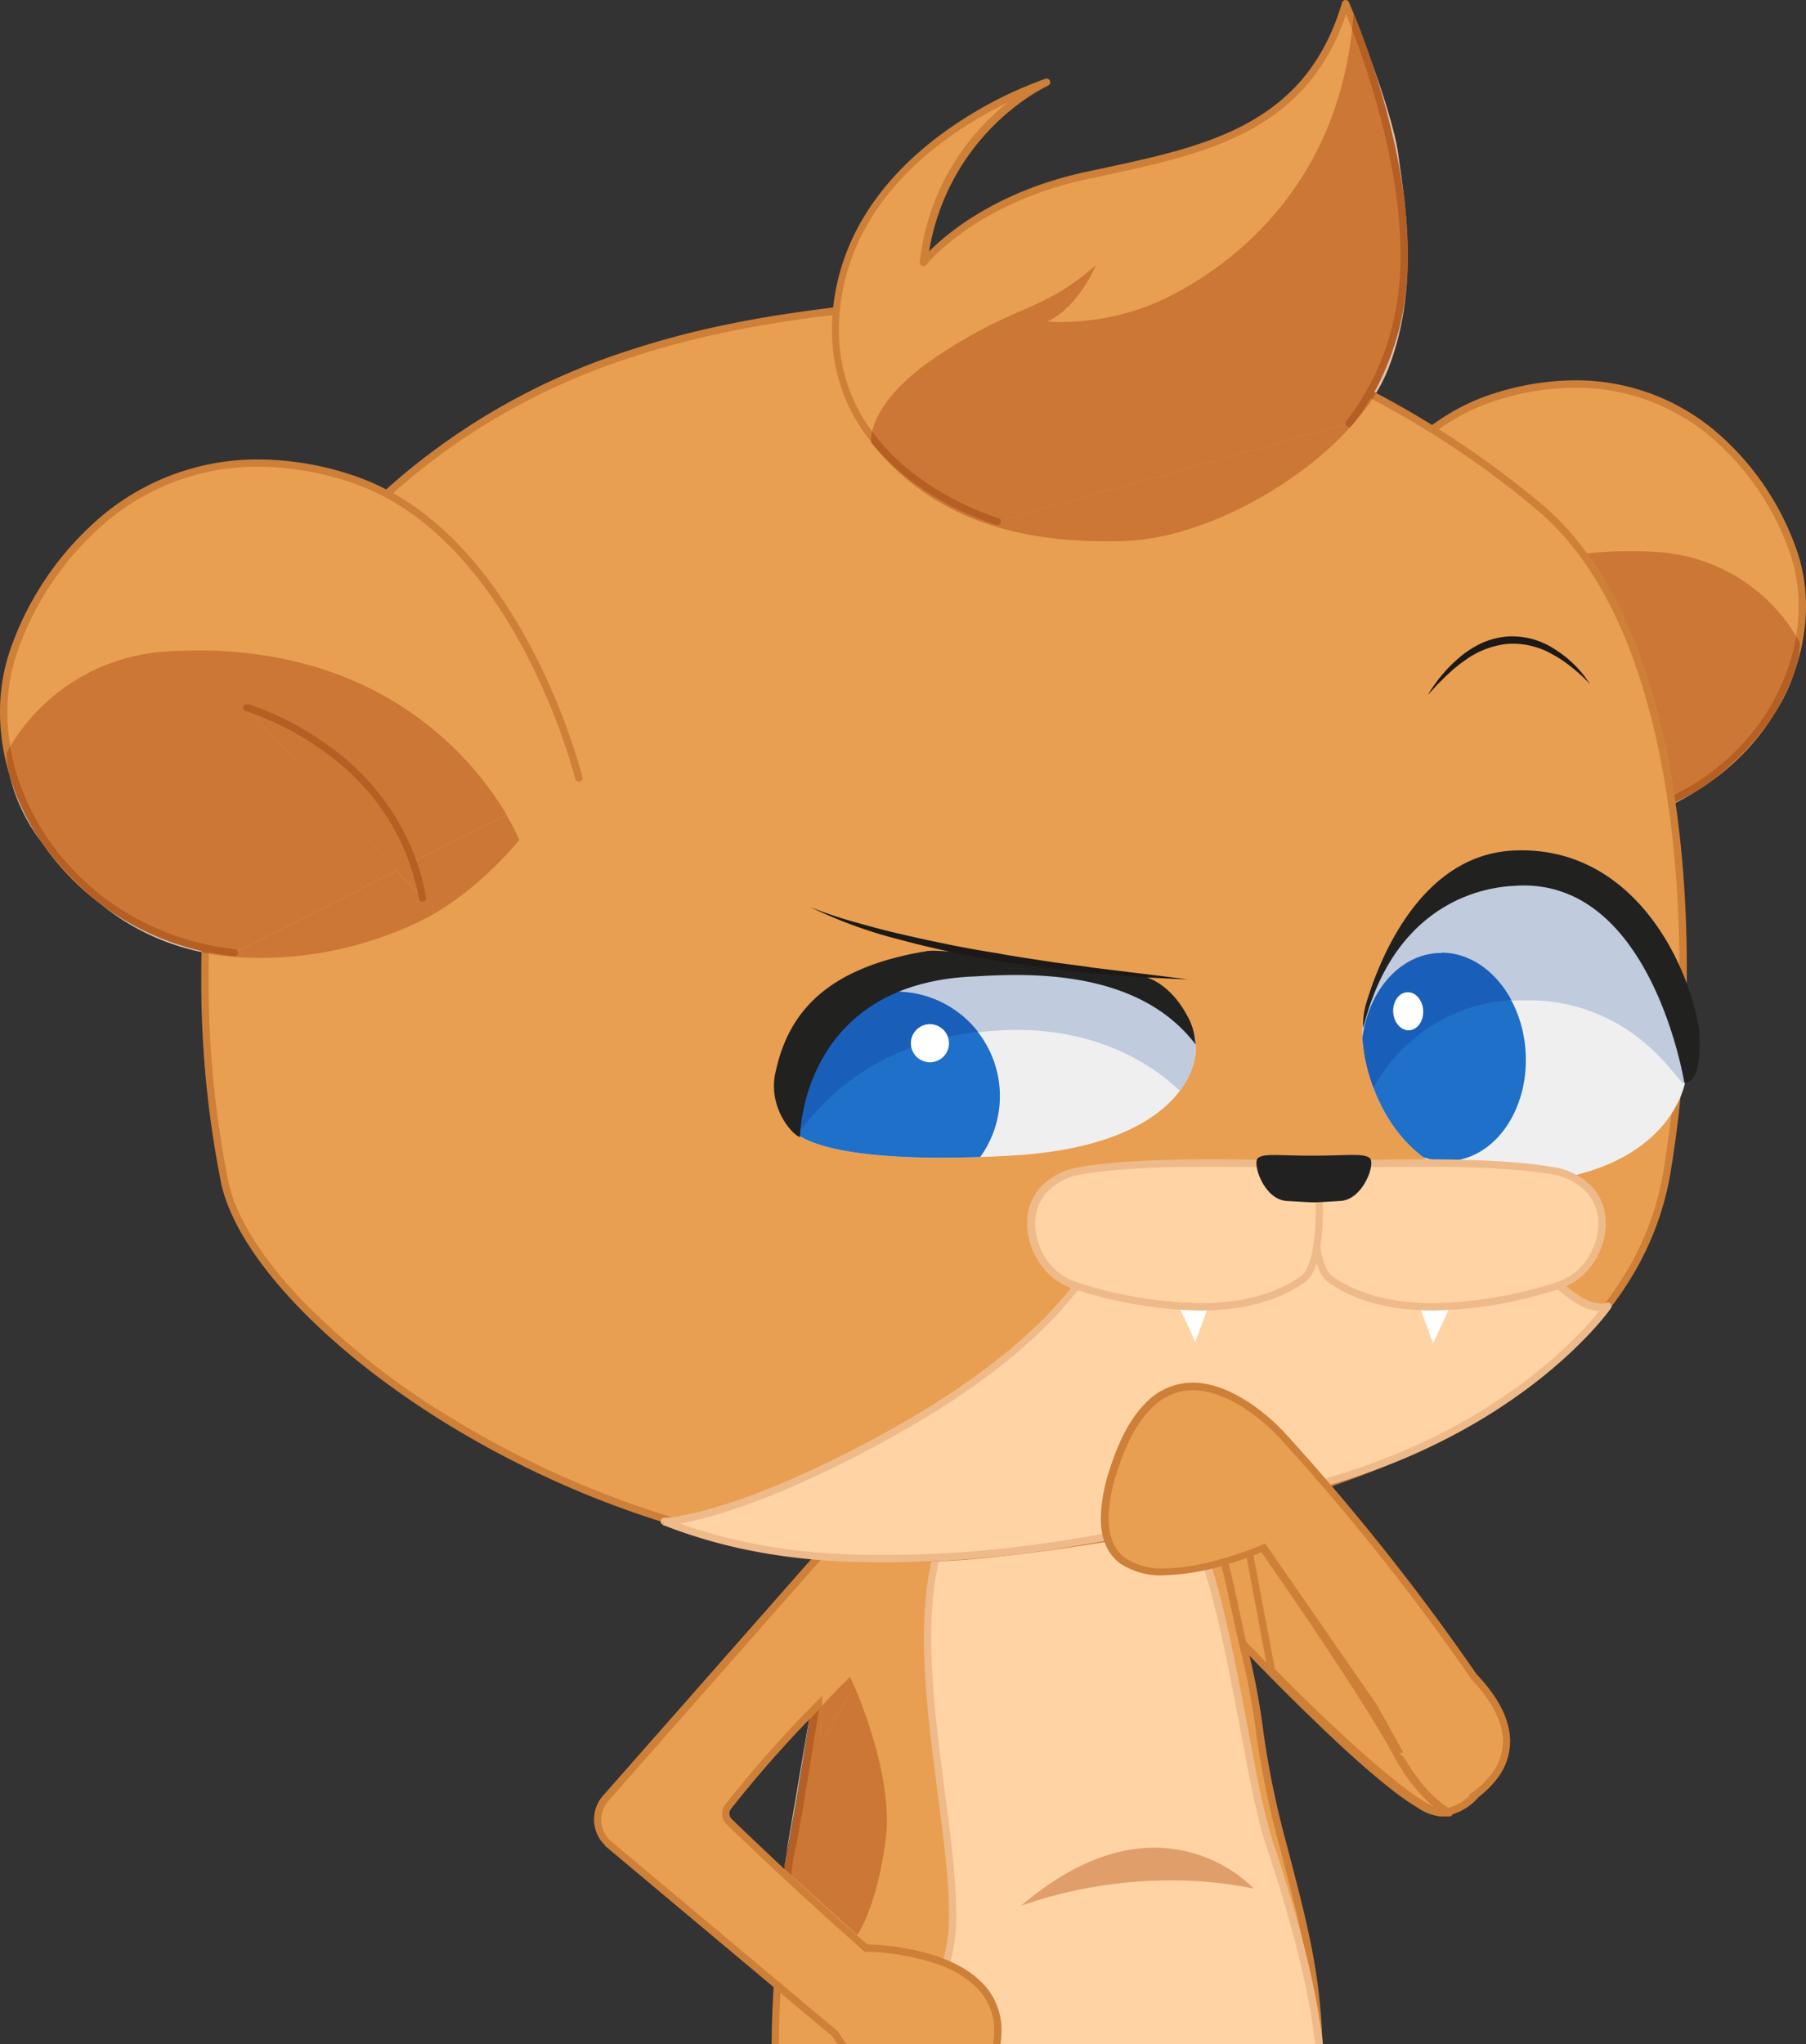 <svg xmlns="http://www.w3.org/2000/svg" xmlns:xlink="http://www.w3.org/1999/xlink" viewBox="0 0 329 372.35"><rect x="0" y="0" width="329" height="372.35" fill="#333333" stroke="none"/><defs><style>.cls-1{fill:none;}.cls-2{fill:#e89f51;}.cls-3{fill:#ce7f38;}.cls-4{fill:#e0bfa6;}.cls-5{fill:#cc7735;}.cls-6{fill:#b55f24;}.cls-7{fill:#ffd3a4;}.cls-8{fill:#efba89;}.cls-9{fill:#e09e6b;}.cls-10{clip-path:url(#clip-path);}.cls-11{fill:#f0efef;}.cls-12{fill:#1f70c9;}.cls-13{fill:#c0cbdd;}.cls-14{fill:#195fba;}.cls-15{fill:#fff;}.cls-16{fill:#212120;}.cls-17{clip-path:url(#clip-path-2);}.cls-18{fill:#1c1916;}.cls-19{fill:#212121;}</style><clipPath id="clip-path"><path class="cls-1" d="M144.57,205.92s3.66,6.56,39.54,4.57c32.25-1.78,35.41-18.09,33.16-22.45-6.67-12.93-18.76-12.38-37.46-11.34s-23.83,1-28.82,6.89c-5.87,7-6.42,22.33-6.42,22.33"/></clipPath><clipPath id="clip-path-2"><path class="cls-1" d="M307.08,196.64s-2.15,17.3-30.43,18.87c-25.43,1.4-29.57-24.92-28.24-29.47,4-13.51,12-26.29,26.78-27.11s20.18,10.73,24.67,16.15c5.28,6.37,7.22,21.56,7.22,21.56"/></clipPath></defs><title>Mistake feedback</title><g id="Layer_2" data-name="Layer 2"><g id="Layer_4" data-name="Layer 4"><path class="cls-2" d="M234.84,121.14s10-40.07,37.34-48.79S319,79.82,326.44,99.73s-7.72,46.55-35.6,49.78l-56-28.37"/><path class="cls-3" d="M235.49,121.3l.12-.44A103.88,103.88,0,0,1,245,98.25C250.88,87.81,259.8,77,272.38,73a47.85,47.85,0,0,1,14.54-2.38,38,38,0,0,1,24.42,8.7A48.79,48.79,0,0,1,325.81,100a29.63,29.63,0,0,1,1.85,10.43c0,17.33-14.13,35.81-36.89,38.45a.67.67,0,1,0,.15,1.33C314.36,147.45,329,128.44,329,110.4a30.93,30.93,0,0,0-1.94-10.9,50,50,0,0,0-14.88-21.23,39.38,39.38,0,0,0-25.26-9A49.5,49.5,0,0,0,272,71.71c-14,4.46-23.37,16.81-29.32,28A103.83,103.83,0,0,0,234.19,121a.67.67,0,0,0,1.3.32"/><path class="cls-2" d="M288.85,109.69s-24.26,6.91-28.56,31l28.56-31"/><path class="cls-3" d="M288.67,109a46.42,46.42,0,0,0-12.88,6.57c-6.69,4.8-14,12.69-16.16,25a.68.68,0,0,0,.54.78.67.67,0,0,0,.78-.55c2.11-11.82,9.11-19.42,15.62-24.09a48,48,0,0,1,8.69-4.94c1.16-.51,2.11-.86,2.76-1.1l.76-.25.26-.08a.67.67,0,0,0-.37-1.29"/><path class="cls-4" d="M310.55,143.1a42.91,42.91,0,0,1-5.36,3l0,.16a39.48,39.48,0,0,0,5.33-3.19m16.51-21.19a40.05,40.05,0,0,1-3.8,8.07,29.81,29.81,0,0,0,3.8-8.07"/><path class="cls-5" d="M296.9,100.4a74.5,74.5,0,0,0-7.8.4c5.68,7.82,9.75,17.51,12.59,28.06a149.3,149.3,0,0,1,3.3,15.88c12.34-6,20.28-17.3,22.21-28.88a31.83,31.83,0,0,0-25.47-15.32c-1.65-.1-3.27-.14-4.83-.14"/><path class="cls-6" d="M327.2,115.86c-1.93,11.58-9.87,22.88-22.21,28.88.07.46.14.93.2,1.39a42.91,42.91,0,0,0,5.36-3,52,52,0,0,0,11.1-10.87c.59-.76,1.13-1.52,1.61-2.25a40.05,40.05,0,0,0,3.8-8.07,17.63,17.63,0,0,0,.81-4.85s-.22-.45-.67-1.2"/><path class="cls-2" d="M215.18,276.68c3.13-5.93,12.12-7.72,23,2.28s34.76,31.25,34.23,37.57-3.16,13-9.83,13.7-37-31.6-42.48-37.57S211.85,283,215.18,276.68Z"/><path class="cls-3" d="M215.18,276.68l.59.31a8.47,8.47,0,0,1,7.82-4.48c3.8,0,8.69,1.94,14.14,6.95s13.94,12.64,21.13,19.9a122,122,0,0,1,9.2,10.16,30.17,30.17,0,0,1,2.74,4,6.34,6.34,0,0,1,.95,2.76v.16a20.2,20.2,0,0,1-2.52,8.66,8.7,8.7,0,0,1-6.72,4.42h-.15a7.89,7.89,0,0,1-3.3-1.28,72,72,0,0,1-9.71-7.45c-11.2-9.8-25.24-24.77-28.76-28.64a43.63,43.63,0,0,1-4.54-5.57,9,9,0,0,1-1.64-4.89,10.19,10.19,0,0,1,1.36-4.75l-.59-.31-.59-.31a11.4,11.4,0,0,0-1.52,5.37,10.36,10.36,0,0,0,1.85,5.61,44.12,44.12,0,0,0,4.68,5.76c2.7,3,11.5,12.36,20.52,21,4.51,4.34,9.08,8.5,13,11.58a46.86,46.86,0,0,0,5.29,3.72,8.67,8.67,0,0,0,4,1.47l.29,0a10,10,0,0,0,7.72-5.05,21.35,21.35,0,0,0,2.71-9.25v-.27a7.42,7.42,0,0,0-1.11-3.4c-2.41-4.42-8.37-10.81-14.93-17.25s-13.71-12.87-18.42-17.2c-5.6-5.15-10.78-7.29-15-7.3a9.81,9.81,0,0,0-9,5.2Z"/><path class="cls-2" d="M240.26,372.35c-.49-13-2.46-20.75-6.54-36.29-5.18-19.74-3.51-21.45-7.15-36-3.51-14-5.14-35-23.46-45.59s-31.21-1-39.45,7.75c-4.29,4.56-9.31,17-13.59,39.81-1.9,10.14-4.42,28.92-6.28,36.63-1.32,11.63-2.51,23.09-2.56,33.66Z"/><path class="cls-3" d="M141.9,372.35c0-10.51,1.23-21.93,2.55-33.54.94-3.91,2-10.51,3.13-17.42s2.2-14.15,3.15-19.2a180,180,0,0,1,6.76-26.65c2.31-6.49,4.63-10.68,6.66-12.83a47.16,47.16,0,0,1,10-8.35,25.62,25.62,0,0,1,13.28-3.86c4.58,0,9.67,1.3,15.34,4.58,9,5.22,13.88,12.94,17,21.17s4.39,16.93,6.15,24a135.37,135.37,0,0,1,3,16,162.24,162.24,0,0,0,4.17,20h0c4.07,15.55,6,23.22,6.51,36.12h1.34c-.49-13.05-2.48-20.92-6.56-36.46A165,165,0,0,1,230.23,316a134.49,134.49,0,0,0-3-16.09c-1.74-7-3-15.75-6.2-24.15s-8.25-16.45-17.57-21.86c-5.83-3.38-11.18-4.76-16-4.76a27.06,27.06,0,0,0-14,4.05,48.53,48.53,0,0,0-10.3,8.58c-2.25,2.41-4.59,6.72-6.94,13.3a182.94,182.94,0,0,0-6.82,26.85c-.95,5.09-2.06,12.32-3.15,19.24s-2.2,13.55-3.12,17.35v.08c-1.32,11.64-2.51,23.12-2.56,33.74Z"/><path class="cls-7" d="M172.42,357.36c-1.22,3.73-3.44,9.1-5.11,15h73c-1.41-12.63-5.88-27.21-9.19-37.15-4.36-13.06-8.55-56.08-18.16-63.14-10.31-7.58-33.16-3.59-35.87-.87C158.69,289.65,178.15,339.86,172.42,357.36Z"/><path class="cls-8" d="M171.79,357.15c-1.22,3.74-3.49,9.19-5.18,15.2H168c1.66-5.77,3.83-11.06,5.06-14.78a30,30,0,0,0,1.13-9.11c0-13.38-4.55-33.17-4.55-50.14,0-10.95,1.9-20.64,7.92-26.66a6,6,0,0,1,2-1,51,51,0,0,1,15.68-2.27c6.4,0,13.05,1.13,17.28,4.25a12.44,12.44,0,0,1,3.17,4c3.56,6.41,6.33,18.27,8.63,29.92s4.18,23.08,6.11,28.9c3.31,9.9,7.75,24.43,9.16,36.94H241c-1.41-12.75-5.91-27.38-9.24-37.36a134.1,134.1,0,0,1-3.3-14.3c-1.73-9-3.64-19.84-6-29.16a88.16,88.16,0,0,0-4-12.4c-1.49-3.47-3.11-6.14-5.09-7.61-4.65-3.4-11.52-4.5-18.07-4.51a59.63,59.63,0,0,0-11.88,1.19,30.61,30.61,0,0,0-4.26,1.16,7.25,7.25,0,0,0-2.53,1.35c-6.43,6.47-8.3,16.53-8.31,27.61,0,17.18,4.56,37,4.55,50.14A28.93,28.93,0,0,1,171.79,357.15Z"/><path class="cls-2" d="M152.17,370.47s.44.74,1.23,1.88h28.19c2.72-17.51-23.84-17.52-23.84-17.52s-10.58-9.23-24.93-23a2,2,0,0,1-.18-2.7c15.85-19.88,27.49-28.54,27.49-28.54l-5.88-22.86-43.92,49.88a5.88,5.88,0,0,0,.32,8.11Z"/><path class="cls-3" d="M110.2,336.19l41.45,34.73c.13.19.45.7.94,1.43h1.63l-.55-.79c-.3-.45-.53-.81-.69-1.06l-.24-.38-.06-.09L111.11,335.2a5.21,5.21,0,0,1-.28-7.18l43.09-48.92,5.45,21.2c-2.07,1.61-13,10.45-27.25,28.38a2.71,2.71,0,0,0-.59,1.68,2.67,2.67,0,0,0,.82,1.92c14.37,13.81,25,23.05,25,23.06l.19.16H158a43.59,43.59,0,0,1,12.66,2.22,18.92,18.92,0,0,1,7.29,4.34,10.8,10.8,0,0,1,3.16,7.84,15.18,15.18,0,0,1-.21,2.44h1.35a16,16,0,0,0,.2-2.44,12.19,12.19,0,0,0-4-9.2c-3.55-3.33-8.72-4.93-13-5.74a46.62,46.62,0,0,0-7.47-.8l-1.69-1.5c-3.64-3.24-12.28-11-23-21.35a1.32,1.32,0,0,1-.4-1,1.35,1.35,0,0,1,.29-.85,214,214,0,0,1,19.62-21.65c2.43-2.31,4.37-4,5.7-5.12.67-.56,1.18-1,1.52-1.24l.39-.3.13-.1.36-.27-6.31-24.52-44.76,50.83a6.54,6.54,0,0,0,.37,9Z"/><path class="cls-9" d="M210.3,336.54c-6.64,0-14.86,2.54-24.27,10.57a82.13,82.13,0,0,1,27.39-4.61,74.79,74.79,0,0,1,15,1.49,25.85,25.85,0,0,0-18.12-7.45"/><path class="cls-2" d="M156.78,272c-4.4.1-5.86,10.44-5.86,10.44s-1.12,26.12-1.43,34c-.14,3.54,6.08-12.17,11.72-15.63,4.51-2.76-.61-28.94-4.43-28.85"/><path class="cls-2" d="M179.58,283.09c71.59-7.47,117.31-31.58,124-69.08,5.7-32.1,6.1-97-23.12-121.64S209.74,50.38,168,54.94c-27.64,3-76.7,5.31-112.4,51-21.56,27.58-20.56,82.54-14.7,109.53,5.93,27.31,71.85,74.63,138.64,67.65"/><path class="cls-3" d="M179.58,283.09l.07.67c35.85-3.74,65.26-11.65,86.58-23.36s34.61-27.27,38-46.28a223.07,223.07,0,0,0,3.06-37.66c0-15.67-1.53-32.51-5.58-47.6s-10.64-28.42-20.83-37c-26.17-22-62.13-38.32-99.37-38.32a125.4,125.4,0,0,0-13.52.73c-13.8,1.51-33,2.84-53.32,9.53a122.15,122.15,0,0,0-59.54,41.7c-13.89,17.8-18.45,46.58-18.46,72.14a186.86,186.86,0,0,0,3.63,37.94c1.44,6.56,6.15,14.08,13.36,21.74,21.62,22.95,65.79,47.12,112.48,47.14a130.87,130.87,0,0,0,13.53-.7l-.07-.67-.07-.66a130.82,130.82,0,0,1-13.39.69c-30.81,0-60.62-10.68-83.39-24.53A136,136,0,0,1,54.61,236.4c-7.11-7.54-11.68-14.93-13-21.11A185.86,185.86,0,0,1,38,177.64c0-25.4,4.6-54,18.18-71.31a120.82,120.82,0,0,1,58.9-41.26c20.09-6.63,39.2-7.95,53.05-9.47a125,125,0,0,1,13.37-.72c36.84,0,72.55,16.14,98.51,38,9.88,8.31,16.39,21.39,20.39,36.32s5.54,31.67,5.54,47.25a221.3,221.3,0,0,1-3,37.43c-3.29,18.5-16.2,33.74-37.3,45.33s-50.35,19.48-86.08,23.21l.07.66"/><g class="cls-10"><path class="cls-11" d="M144.57,205.92s4.88,16.9,40.76,14.92c32.25-1.79,34.19-28.44,31.94-32.8-6.67-12.93-18.47-24.6-37.18-23.57S156,177.66,151,183.59c-5.87,7-6.42,22.33-6.42,22.33"/><path class="cls-12" d="M182.12,198.55a19,19,0,1,1-20-17.88,19,19,0,0,1,20,17.88"/><path class="cls-13" d="M144.71,203.88c-.07.77-.1,1.35-.12,1.69a1.94,1.94,0,0,0,.07.46,2.5,2.5,0,0,0,.41.42.92.92,0,0,0,.34-.22,18.22,18.22,0,0,1-.7-2.35m47.78-27.67c-3.84,0-8.06.23-12.68.49-18.71,1-23.83,1-28.82,6.89a18.31,18.31,0,0,0-2.46,4,18.89,18.89,0,0,1,13.61-6.9c.35,0,.71,0,1.06,0a18.94,18.94,0,0,1,15,7.34c1.3-.16,2.64-.27,4-.35,1-.06,2-.09,3-.09,16.33,0,26,7.49,29.72,11.1a13,13,0,0,0,2.86-8.35,5.27,5.27,0,0,0-.27-.95s-.62-1.59-1.82-3.9c-5.07-7.51-12.7-9.23-23.24-9.23"/><path class="cls-14" d="M163.2,180.64c-.35,0-.71,0-1.06,0a18.89,18.89,0,0,0-13.61,6.9,38.74,38.74,0,0,0-2.68,8.44c-.17,2.16-.77,5-1.08,7.18q0,.38-.06.69a18.22,18.22,0,0,0,.7,2.35c2.19-1.95,10.32-15.58,32.76-18.25a18.94,18.94,0,0,0-15-7.34"/><path class="cls-15" d="M172.87,189.82a3.47,3.47,0,1,1-3.66-3.27A3.48,3.48,0,0,1,172.87,189.82Z"/></g><path class="cls-16" d="M217.82,190.26c-10.43-13.74-30.34-13-40.08-12.42-31.93,1.14-32,29.28-32,29.28-1.54-.49-5.78-5.47-4.52-11.55,2.21-10.65,8.76-19.28,27.74-22.35,2.92-.47,20,2.1,23.44,2.69,13.51,2.28,12.56,1.4,14.66,1.67,4.7.6,7.85,4.79,9.2,7.41a10.68,10.68,0,0,1,1.38,4.08Z"/><g class="cls-17"><path class="cls-11" d="M307.08,196.64s-2.15,17.3-30.43,18.87c-25.43,1.4-29.57-24.92-28.24-29.47,4-13.51,12-26.29,26.78-27.11s20.18,10.73,24.67,16.15c5.28,6.37,7.22,21.56,7.22,21.56"/><path class="cls-12" d="M248.06,193.37c.58,10.46,7.73,18.57,16,18.11s14.45-9.3,13.87-19.76-7.73-18.56-16-18.11-14.46,9.3-13.88,19.76"/><path class="cls-13" d="M279.37,160.67c-7.62.42-15.75,2.62-19.58,4.93-4.41,4.15-7.63,9.84-9.9,16a59.93,59.93,0,0,0-1.57,5.8,6.94,6.94,0,0,0-.13,1.09c0,.19,0,.39,0,.59,1.08-8.46,6.66-15,13.73-15.43l.66,0c5.21,0,9.92,3.41,12.71,8.61l.51,0q1.14-.06,2.22-.06a32.54,32.54,0,0,1,21.37,7.56c4.55,3.78,6.78,7.56,7.37,7.56l.06,0c.17-.1.22-.42.2-.9s-.19-1.26-.38-2.36c-.46-2.14-1.21-4.9-1.56-7-1.15-4.27-2.85-9-5.24-11.84-2.2-2.65-4.62-6.77-8.25-10.19a22,22,0,0,0-12.24-4.22"/><path class="cls-14" d="M262.6,173.59l-.66,0c-7.07.39-12.65,7-13.73,15.43h0a31.58,31.58,0,0,0,2,9.11,30.94,30.94,0,0,1,25.1-16c-2.79-5.2-7.5-8.61-12.71-8.61"/><path class="cls-15" d="M253.8,184.34c.11,1.91,1.42,3.4,2.92,3.32s2.65-1.7,2.54-3.62-1.41-3.39-2.92-3.31S253.7,182.43,253.8,184.34Z"/></g><path class="cls-16" d="M248.32,187.36c5.21-21.27,19.71-25.61,27.38-26,25.11-2,31.14,35.88,31.14,35.88,3.76-.21,2.64-10.12,2.64-10.12-2.39-13.47-13.07-33.35-34-32.19-17.29,1-24.63,21.09-26.65,28A14.34,14.34,0,0,0,248.32,187.36Z"/><path class="cls-18" d="M289.65,124.61a26.69,26.69,0,0,0-3.25-3,22,22,0,0,0-3.65-2.46,14.47,14.47,0,0,0-8.26-1.86,16,16,0,0,0-7.9,3.2c-.62.4-1.16.9-1.75,1.34l-1.63,1.5-1.58,1.58c-.49.56-1,1.12-1.51,1.66a26.93,26.93,0,0,1,5.84-6.9,18.32,18.32,0,0,1,3.89-2.5,14.65,14.65,0,0,1,4.51-1.22,14.11,14.11,0,0,1,8.9,2.32A20.51,20.51,0,0,1,289.65,124.61Z"/><path class="cls-18" d="M147.59,165.2A76,76,0,0,0,155.9,168c2.81.8,5.64,1.56,8.49,2.2,5.7,1.32,11.43,2.51,17.21,3.41,2.88.55,5.78.95,8.67,1.41s5.8.76,8.7,1.21l17.46,2.15c-2.93-.09-5.86-.27-8.8-.4l-8.78-.72c-5.84-.61-11.67-1.37-17.47-2.33s-11.56-2.19-17.24-3.73A83.63,83.63,0,0,1,147.59,165.2Z"/><path class="cls-2" d="M231.65,304.48l-5.23-27.8s20.84,29.58,27.83,42.37c6.74,12.33,12.2,11,8.33,11.18S243.21,316.29,231.65,304.48Z"/><path class="cls-3" d="M231.65,304.48l.66-.13-5.23-27.79-.66.12-.55.39.91,1.29c4.08,5.83,20.81,29.89,26.89,41a33.61,33.61,0,0,0,6.89,9.21,15.63,15.63,0,0,0,2.18,1.65c.26.17.46.28.58.35l.1.06.25-.34-.31.29.06.05.25-.34-.31.29.47-.43h-.63a.6.6,0,0,0,.16.43l.47-.43h0l-.48-.45a.65.65,0,0,0-.17.45h.65l-.48-.45.44.42-.14-.6a.65.65,0,0,0-.3.18l.44.42-.14-.6.06.24,0-.24h0l.06.24,0-.24c-.07,0-.51,0-1.16,0h0a4.37,4.37,0,0,1-1.7-.56c-2.75-1.35-7.47-5.05-12.68-9.67s-11-10.2-16-15.32l-.48.47.66-.13-.66.13-.48.46c5.76,5.89,12.48,12.34,18.29,17.32a95.5,95.5,0,0,0,7.78,6.15,23.86,23.86,0,0,0,3,1.79,5.5,5.5,0,0,0,2.29.7h.1l1,0h.3a.81.81,0,0,0,.24-.06l.24-.17a.69.69,0,0,0,0-.95l-.23-.18c-.23-.14-.57-.32-1.11-.69-1.58-1.08-4.68-3.69-8.17-10.08s-10.48-17-16.57-26S227,276.3,227,276.29l-1.78-2.52,5.84,31,.14.14Z"/><path class="cls-4" d="M143,339.34l-.17,1,0,.05.12-1.07m4.48-26.18-.05.06-4.06,23.92-.14.81c.9-3.88,1.94-10.19,3-16.77.42-2.67.85-5.39,1.26-8"/><path class="cls-5" d="M155.64,307.21c-3,4.6-5.41,9.78-6,9.78-.11,0-.16-.17-.14-.52,0-1.39.13-3.34.23-5.61l-.56.56c-.52,3.21-1,6.63-1.58,10-1.1,6.91-2.19,13.51-3.13,17.42-.1.91-.21,1.81-.31,2.71l12,10.87s3.42-4.43,5.17-17.07c1.42-10.19-3.63-23.38-5.64-28.11"/><path class="cls-6" d="M149.16,311.42l-1,1.06c-.31.34-.51.58-.6.68-.41,2.63-.84,5.35-1.26,8-1,6.58-2.09,12.89-3,16.77l-.23,1.39-.12,1.07,1.22,1.11c.1-.9.21-1.8.31-2.71.94-3.91,2-10.51,3.13-17.42.53-3.34,1.06-6.76,1.58-10"/><path class="cls-6" d="M149.72,310.71c-.67.73-1.22,1.34-1.6,1.77l1-1.06.56-.56v-.15"/><path class="cls-5" d="M154.85,305.42c-2.07,2-3.84,3.9-5.13,5.29v.15c-.1,2.27-.18,4.22-.23,5.61,0,.35,0,.52.14.52.6,0,3-5.18,6-9.78-.48-1.14-.79-1.79-.79-1.79"/><path class="cls-2" d="M181.66,95S149,85.58,152.39,55.86,190.6,15,190.6,15a42.15,42.15,0,0,0-22.34,32.85S177.19,36.42,198,32,238.19,24.13,245.12.67c0,0,15.42,34.41,9.16,58.77a46.36,46.36,0,0,1-8.55,17.69L181.66,95"/><path class="cls-3" d="M181.85,94.32l-.32-.1a52.16,52.16,0,0,1-15.59-8.38c-6.79-5.41-13.12-13.64-13.12-25.77a34.7,34.7,0,0,1,.24-4.13c1.64-14.6,11-24.67,20.08-31.12a74.94,74.94,0,0,1,12.24-7c1.64-.75,3-1.29,4-1.65.48-.18.85-.32,1.1-.4l.37-.13-.2-.64-.27-.61A38.62,38.62,0,0,0,180,21.87a43.07,43.07,0,0,0-12.45,25.87.67.67,0,0,0,1.19.49l0,0c.48-.6,9.37-11.31,29.31-15.6,10.39-2.24,20.49-4.19,28.94-8.58S242.26,12.75,245.76.86l-.64-.19-.61.27s.16.37.45,1.05c2,4.82,10.15,25.39,10.15,44.48a51.59,51.59,0,0,1-1.48,12.8,45.71,45.71,0,0,1-8.42,17.44.66.66,0,0,0,.1.94.67.67,0,0,0,.94-.1,47,47,0,0,0,8.68-17.95,53,53,0,0,0,1.52-13.13c0-22.22-10.71-46-10.72-46.07a.65.65,0,0,0-.65-.4.67.67,0,0,0-.6.48c-3.43,11.57-9.85,18.08-18,22.36s-18.2,6.22-28.6,8.46c-21,4.51-30,16-30.1,16.1l.53.42.66.08a41.92,41.92,0,0,1,19-30.63c.91-.58,1.67-1,2.19-1.28l.6-.31.16-.08,0,0a.67.67,0,0,0,.36-.85.68.68,0,0,0-.84-.4,73.76,73.76,0,0,0-18,9.4c-9.21,6.56-18.93,16.93-20.64,32.06a39.61,39.61,0,0,0-.24,4.28c0,13.47,7.55,22.4,15,27.89a52.87,52.87,0,0,0,15,7.65.67.67,0,1,0,.37-1.29"/><path class="cls-4" d="M249.64,10.64c3.06,9,6.8,22.69,6.81,35.83a53,53,0,0,1-1.52,13.13,50.15,50.15,0,0,1-4.58,11.79l.34.19a29.42,29.42,0,0,0,2.2-4.38c6-15.42,2.84-31.34,1.84-39.05-.56-4.28-3-11.73-5.09-17.51"/><path class="cls-5" d="M249.68,72.56a40.55,40.55,0,0,1-3.1,4.57A41,41,0,0,0,250,72.71l-.29-.15"/><path class="cls-6" d="M250.35,71.39c-.22.4-.44.79-.67,1.17l.29.15c.25-.38.49-.75.72-1.13l-.34-.19"/><path class="cls-5" d="M245.08,77.31,182.31,94.78a.77.77,0,0,1,0,.37.68.68,0,0,1-.65.48.55.55,0,0,1-.18,0,52.87,52.87,0,0,1-15-7.65,41.23,41.23,0,0,1-7.81-7.39v0c11.16,14,26.77,18,42.71,18,1.29,0,2.59,0,3.88-.08C218.56,98,236,88.9,246.07,77.7a.59.59,0,0,1-.34.1.66.66,0,0,1-.42-.15.71.71,0,0,1-.23-.34"/><path class="cls-5" d="M246.31,5.37C242.87,37,220.59,50.63,210.93,55a45.07,45.07,0,0,1-17.86,3.65c-1.42,0-2.25-.08-2.25-.08,5.81-2.79,8.83-10.28,8.83-10.28C189.65,57,186,55,171.77,64.19,162,70.48,159.51,75.84,158.88,78.6a38.56,38.56,0,0,0,7.06,7.24,52.16,52.16,0,0,0,15.59,8.38l.32.1a.68.68,0,0,1,.46.46l62.77-17.47a.69.69,0,0,1,.13-.6,45.71,45.71,0,0,0,8.42-17.44,51.59,51.59,0,0,0,1.48-12.8c0-16.09-5.77-33.23-8.8-41.1"/><path class="cls-6" d="M158.88,78.6a5.9,5.9,0,0,0-.18,2A41.23,41.23,0,0,0,166.51,88a52.87,52.87,0,0,0,15,7.65.55.55,0,0,0,.18,0,.68.68,0,0,0,.65-.48.77.77,0,0,0,0-.37.68.68,0,0,0-.46-.46l-.32-.1a52.16,52.16,0,0,1-15.59-8.38,38.56,38.56,0,0,1-7.06-7.24M246.57,2.46c-.07,1-.15,2-.26,2.91,3,7.87,8.8,25,8.8,41.1a51.59,51.59,0,0,1-1.48,12.8,45.71,45.71,0,0,1-8.42,17.44.69.69,0,0,0-.13.6.71.71,0,0,0,.23.34.66.66,0,0,0,.42.15.59.59,0,0,0,.34-.1l.51-.57a40.55,40.55,0,0,0,3.1-4.57c.23-.38.45-.77.67-1.17a50.15,50.15,0,0,0,4.58-11.79,53,53,0,0,0,1.52-13.13c0-13.14-3.75-26.82-6.81-35.83C248,6,246.57,2.46,246.57,2.46"/><path class="cls-2" d="M105.47,141.74S94.31,96.82,63.62,87.06,11.16,95.43,2.79,117.75s8.65,52.17,39.9,55.8l62.78-31.81"/><path class="cls-3" d="M106.12,141.58a116.56,116.56,0,0,0-9.48-23.83C90,105.23,79.43,91.4,63.82,86.42a55,55,0,0,0-16.73-2.74A44.14,44.14,0,0,0,18.82,93.75,56,56,0,0,0,2.16,117.51,34.78,34.78,0,0,0,0,129.71c0,20.17,16.38,41.45,42.61,44.51a.69.69,0,0,0,.75-.59.68.68,0,0,0-.59-.75c-25.56-3-41.43-23.71-41.43-43.17A33.45,33.45,0,0,1,3.42,118,54.65,54.65,0,0,1,19.67,94.79,42.71,42.71,0,0,1,47.09,85,53.73,53.73,0,0,1,63.41,87.7C78.49,92.48,88.87,106,95.46,118.38a119.28,119.28,0,0,1,7.15,16.41c.76,2.17,1.31,4,1.67,5.19.18.62.32,1.1.41,1.43s.13.49.13.49a.67.67,0,0,0,1.3-.32"/><path class="cls-2" d="M44.92,128.91s27.21,7.74,32,34.73l-32-34.73"/><path class="cls-3" d="M44.74,129.55l.29.09a52.07,52.07,0,0,1,15.08,8.08,41.61,41.61,0,0,1,16.17,26,.67.67,0,0,0,.78.55.68.68,0,0,0,.54-.78C75.16,149.82,67,141,59.52,135.61a52.18,52.18,0,0,0-14.41-7.35.67.67,0,0,0-.83.47.66.66,0,0,0,.46.82h0"/><path class="cls-4" d="M18.39,164.71a42.9,42.9,0,0,0,18.31,8.7v-.22a48.93,48.93,0,0,1-18.31-8.48M1.72,141.18A33.7,33.7,0,0,0,7.64,153.5a44.93,44.93,0,0,1-5.92-12.32"/><path class="cls-5" d="M92.29,148.42l-16.47,8.34a42.39,42.39,0,0,1,1.78,6.77.68.68,0,0,1-.54.78h-.12a.67.67,0,0,1-.66-.56c-.06-.35-.13-.7-.2-1l-3.82-4.14-29,14.68a.68.68,0,0,1,.07.38.67.67,0,0,1-.67.59h-.08c-1.56-.19-3.09-.43-4.58-.74v.19a47.08,47.08,0,0,0,5.21.62c1.41.09,2.83.14,4.25.14a66.84,66.84,0,0,0,28.93-6.62c10.4-5,18.21-14.86,18.21-14.86a36.36,36.36,0,0,0-2.34-4.53"/><path class="cls-6" d="M36.7,173.19v.22c.44.1.89.18,1.33.26v-.19l-1.33-.29"/><path class="cls-5" d="M35.91,118.49c-1.76,0-3.57.06-5.43.17A35.65,35.65,0,0,0,1.87,135.94c3,17.44,18.06,34.3,40.9,36.94a.67.67,0,0,1,.52.37l29-14.68L45.85,129.92c-.35-.13-.63-.22-.82-.28l-.29-.09h0a.67.67,0,0,1,.18-1.31l.19,0a52.18,52.18,0,0,1,14.41,7.35,44.16,44.16,0,0,1,16.3,21.15l16.47-8.34c-5.53-9.36-21.64-29.93-56.38-29.93"/><path class="cls-6" d="M1.87,135.94c-.46.77-.68,1.23-.68,1.23a17.83,17.83,0,0,0,.53,4A44.93,44.93,0,0,0,7.64,153.5l.52.68a61,61,0,0,0,10.23,10.53,48.93,48.93,0,0,0,18.31,8.48l1.33.29c1.49.31,3,.55,4.58.74h.08a.67.67,0,0,0,.67-.59.68.68,0,0,0-.07-.38.67.67,0,0,0-.52-.37c-22.84-2.64-37.95-19.5-40.9-36.94"/><path class="cls-5" d="M45.85,129.92l26.41,28.65,3.82,4.14a41.69,41.69,0,0,0-16-25,52.7,52.7,0,0,0-14.26-7.8"/><path class="cls-6" d="M44.92,128.24a.67.67,0,0,0-.18,1.31h0l.29.09c.19.06.47.15.82.28a52.7,52.7,0,0,1,14.26,7.8,41.69,41.69,0,0,1,16,25c.07.35.14.7.2,1a.67.67,0,0,0,.66.56h.12a.68.68,0,0,0,.54-.78,42.39,42.39,0,0,0-1.78-6.77,44.16,44.16,0,0,0-16.3-21.15,52.18,52.18,0,0,0-14.41-7.35l-.19,0"/><path class="cls-7" d="M120.88,277.19s12.22-.15,40-15.31c28.16-15.36,36.26-28.33,40.72-35.81,10.9-18.26,68.88-10.56,72.57-3.85s13.57,17.59,18.6,15.75c0,0-14.08,20.45-48.43,31.17s-58.66,13.91-74.07,14.58S138.2,284,120.88,277.19Z"/><path class="cls-8" d="M120.88,277.19v.67c.14,0,12.46-.2,40.31-15.39,14.12-7.71,23.25-14.83,29.4-21a70.88,70.88,0,0,0,11.58-15.08c2.37-4,7.25-6.78,13.48-8.54A81.23,81.23,0,0,1,237,215.4a125,125,0,0,1,24.33,2.38,53.45,53.45,0,0,1,8.47,2.37,15.89,15.89,0,0,1,2.61,1.28,3.46,3.46,0,0,1,1.22,1.11,50.16,50.16,0,0,0,8.1,10.46,31.1,31.1,0,0,0,5.05,4.12,9.48,9.48,0,0,0,4.81,1.73,4.23,4.23,0,0,0,1.46-.25l-.23-.63-.55-.38,0,0c-.8,1.13-14.94,20.53-48,30.86-34.31,10.71-58.55,13.88-73.9,14.55-3.19.14-6.43.23-9.71.23-12.56,0-25.77-1.36-39.4-6.72l-.25.63v0l-.24.62c13.83,5.44,27.23,6.81,39.89,6.81,3.31,0,6.56-.09,9.77-.23,15.47-.67,39.83-3.87,74.24-14.61s48.73-31.35,48.78-31.43a.66.66,0,0,0,0-.79.67.67,0,0,0-.76-.22,2.87,2.87,0,0,1-1,.17,8.33,8.33,0,0,1-4.1-1.52c-4.67-2.92-10.2-9.56-12.68-14.1a4.79,4.79,0,0,0-1.68-1.59,23.89,23.89,0,0,0-5.67-2.37c-7.25-2.2-18.85-3.87-30.46-3.87a82.26,82.26,0,0,0-21.65,2.52c-6.39,1.81-11.6,4.69-14.27,9.15a69.94,69.94,0,0,1-11.38,14.82c-6.05,6-15.06,13.08-29.09,20.74-13.85,7.56-23.81,11.37-30.29,13.28a55.39,55.39,0,0,1-7.15,1.69c-.77.13-1.34.19-1.71.22l-.42,0h-.11a.69.69,0,0,0-.66.55.69.69,0,0,0,.42.75Z"/><polygon class="cls-15" points="213.14 234.45 217.75 244.42 220.93 235.79 213.14 234.45"/><polygon class="cls-15" points="265.68 234.7 261.07 244.67 257.88 236.04 265.68 234.7"/><path class="cls-7" d="M239.7,212.29s29.38-1.52,43,.94,10.17,17.91,1.34,20.83-29.21,7.71-41.67-1C237.84,229.88,239.7,212.29,239.7,212.29Z"/><path class="cls-8" d="M239.7,212.29l0,.67,1.56-.07c3-.13,10-.39,17.75-.39,8.33,0,17.55.3,23.55,1.39a10.92,10.92,0,0,1,6.6,3.4,8.38,8.38,0,0,1,2,5.55,11.71,11.71,0,0,1-2,6.44,10.45,10.45,0,0,1-5.27,4.15,76.57,76.57,0,0,1-22.72,3.93c-6.6,0-13.21-1.25-18.35-4.86a4.07,4.07,0,0,1-1.31-1.77c-1.13-2.49-1.47-6.86-1.47-10.68,0-2.08.1-4,.19-5.41,0-.7.09-1.27.13-1.67s.06-.61.06-.61l-.67-.07,0,.67,0-.67-.67-.07s-.38,3.59-.38,7.83a43.74,43.74,0,0,0,.61,7.9,14.64,14.64,0,0,0,1,3.33A5.5,5.5,0,0,0,242,233.6c5.47,3.83,12.36,5.1,19.12,5.1a77.72,77.72,0,0,0,23.14-4,11.75,11.75,0,0,0,6-4.67,13,13,0,0,0,2.27-7.19,9.76,9.76,0,0,0-2.28-6.42,12.2,12.2,0,0,0-7.38-3.85c-6.18-1.11-15.42-1.41-23.79-1.41-10.37,0-19.37.46-19.38.46l-.57,0-.06.57Z"/><path class="cls-7" d="M239.94,212.29s-29.38-1.52-43,.94-10.17,17.91-1.34,20.83,29.21,7.71,41.67-1C241.8,229.88,239.94,212.29,239.94,212.29Z"/><path class="cls-8" d="M239.94,212.29l0-.67s-9-.46-19.38-.46c-8.37,0-17.61.3-23.79,1.41a12.2,12.2,0,0,0-7.38,3.85,9.76,9.76,0,0,0-2.28,6.42,13,13,0,0,0,2.27,7.19,11.75,11.75,0,0,0,6,4.67,77.72,77.72,0,0,0,23.14,4c6.76,0,13.64-1.27,19.12-5.1a5.5,5.5,0,0,0,1.76-2.32c1.29-2.89,1.58-7.33,1.59-11.23,0-4.24-.38-7.81-.38-7.83l-.06-.57-.57,0,0,.67-.66.07s0,.22.05.61c.11,1.19.32,4,.32,7.08a43.08,43.08,0,0,1-.58,7.65,14,14,0,0,1-.89,3,4.07,4.07,0,0,1-1.31,1.77c-5.14,3.61-11.75,4.86-18.35,4.86a76.57,76.57,0,0,1-22.72-3.93,10.45,10.45,0,0,1-5.27-4.15,11.71,11.71,0,0,1-2-6.44,8.38,8.38,0,0,1,2-5.55,10.92,10.92,0,0,1,6.6-3.4c6-1.09,15.22-1.39,23.55-1.39,5.16,0,10,.11,13.53.23l4.22.16,1.56.07,0-.67-.66.07Z"/><path class="cls-19" d="M249.48,210.89c-1.2-.87-4-.41-10.13-.39s-8.94-.48-10.14.39,1,7.6,5.15,7.85c3.48.21,4.34.25,4.89.26h.19c.55,0,1.29-.05,4.77-.26C248.38,218.49,250.72,211.77,249.48,210.89Z"/><path class="cls-2" d="M255.06,319.55l-4.78-8.6-20-29s-37,16.34-27.3-14.19c9.48-29.82,30.37-6.7,30.79-6.22a415.4,415.4,0,0,1,34.84,43.84c10.82,11.37,4.63,18.71-.54,22.14"/><path class="cls-3" d="M255.65,319.22l-4.79-8.63-20.39-29.47-.5.23-.43.18c-2,.82-10.42,4.14-17.41,4.13a11.89,11.89,0,0,1-7.19-1.91c-1.79-1.36-2.95-3.53-3-7.15a28.91,28.91,0,0,1,1.6-8.63c1.82-5.75,4.07-9.45,6.44-11.69a10.41,10.41,0,0,1,7.34-3.06c3.89,0,7.82,2.09,10.79,4.26a35.31,35.31,0,0,1,5.09,4.52A416.07,416.07,0,0,1,268,305.77l0,.05,0,0c4.31,4.53,5.79,8.31,5.79,11.37a9.77,9.77,0,0,1-2,5.81,16.67,16.67,0,0,1-4.24,3.93l.74,1.12a17.46,17.46,0,0,0,4.58-4.27,11.09,11.09,0,0,0,2.23-6.59c0-3.52-1.7-7.62-6.16-12.3l-.48.46.55-.38a416.71,416.71,0,0,0-34.89-43.91,36,36,0,0,0-5.29-4.7c-3.09-2.25-7.21-4.51-11.58-4.52a11.75,11.75,0,0,0-8.26,3.43c-2.6,2.46-4.93,6.36-6.8,12.25a30.47,30.47,0,0,0-1.66,9c0,3.9,1.33,6.6,3.49,8.22a13.23,13.23,0,0,0,8,2.18,44,44,0,0,0,12.33-2.22,61.43,61.43,0,0,0,6-2.21l-.27-.61-.55.38,20,29,4.77,8.58,1.17-.66Z"/></g></g></svg>